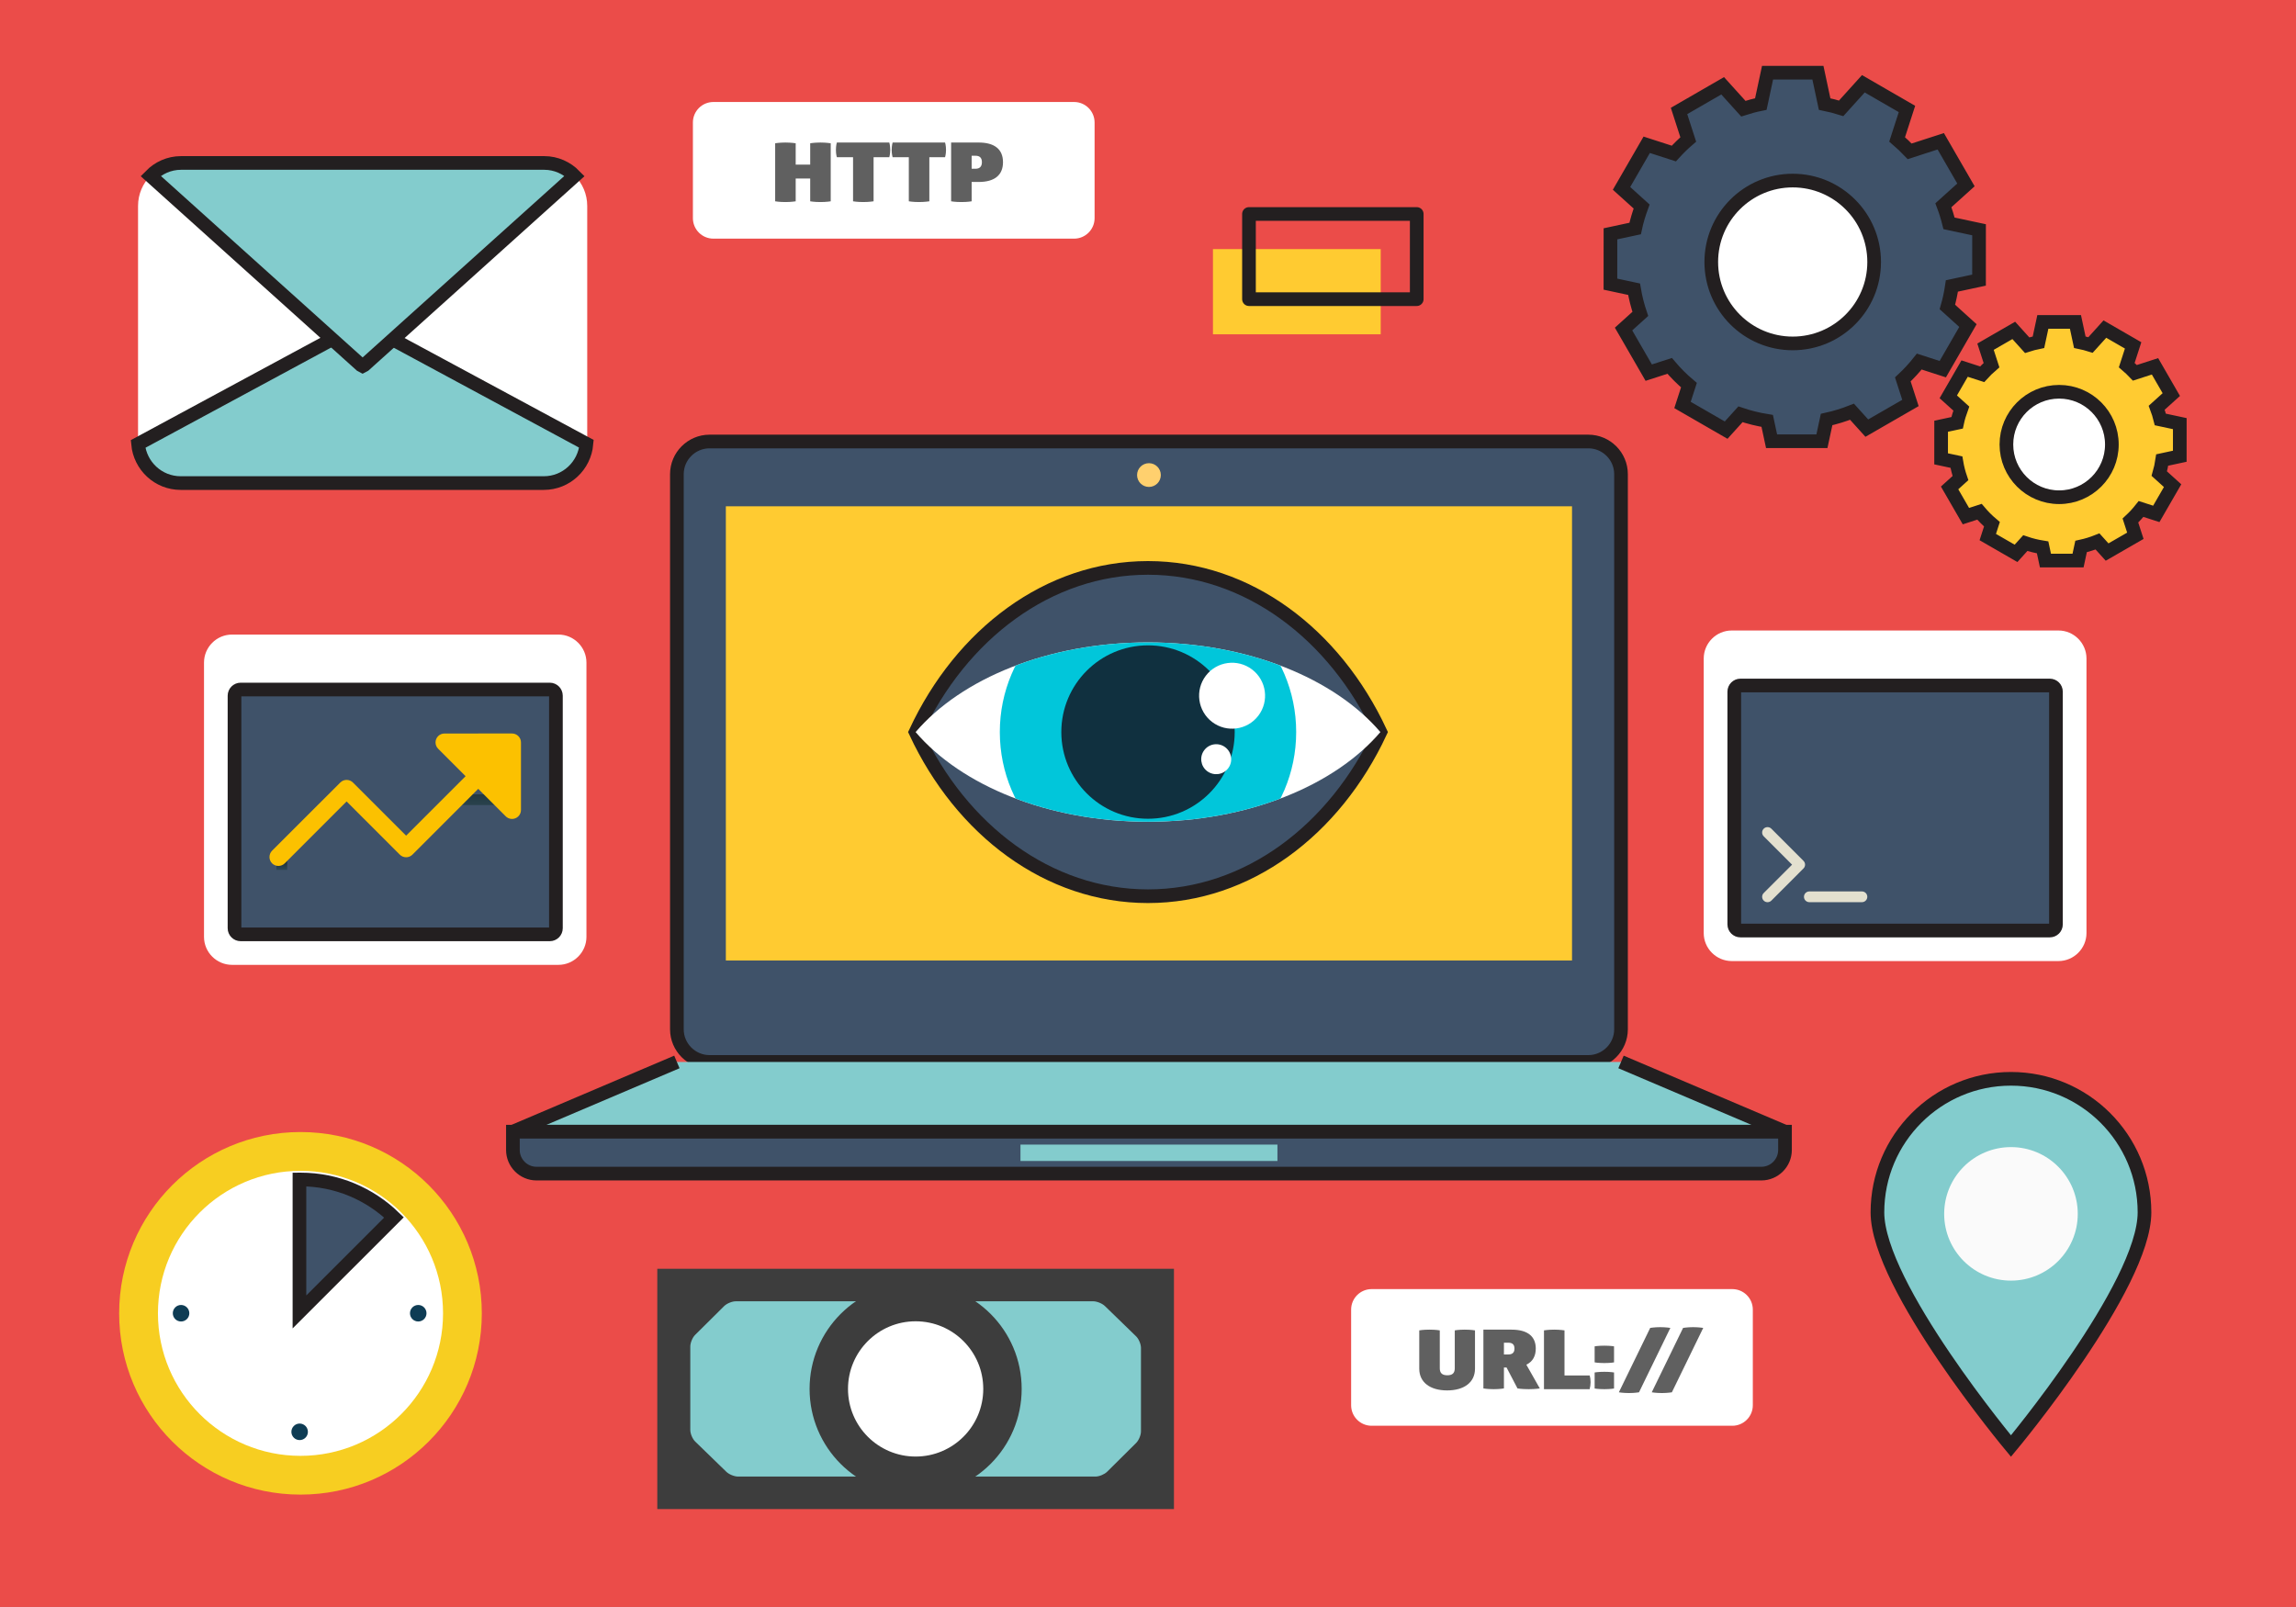 <?xml version="1.0" encoding="utf-8"?>
<!-- Generator: Adobe Illustrator 16.0.0, SVG Export Plug-In . SVG Version: 6.00 Build 0)  -->
<!DOCTYPE svg PUBLIC "-//W3C//DTD SVG 1.1//EN" "http://www.w3.org/Graphics/SVG/1.1/DTD/svg11.dtd">
<svg version="1.1" id="Layer_1" xmlns="http://www.w3.org/2000/svg" xmlns:xlink="http://www.w3.org/1999/xlink" x="0px" y="0px"
	 width="335.986px" height="235.19px" viewBox="0 0 335.986 235.19" enable-background="new 0 0 335.986 235.19"
	 xml:space="preserve">
<rect x="0" y="0" width="335.986" height="235.19" fill="#808080" stroke="none"/>
<g>
	<g>
		<rect y="-0.007" fill="#EB4C49" width="335.986" height="235.19"/>
	</g>
</g>
<g id="Email_Marketing_2_">
	<g>
		<path fill="#FFFFFF" d="M85.932,64.404c0,3.475-2.82,6.294-6.295,6.294H26.491c-3.471,0-6.29-2.819-6.29-6.294V30.141
			c0-3.473,2.819-6.293,6.29-6.293h53.146c3.475,0,6.295,2.82,6.295,6.293V64.404z"/>
		<path fill="#83CCCD" stroke="#231F20" stroke-width="2" d="M53.009,47.271L20.201,64.979c0.294,3.2,2.958,5.72,6.235,5.72h53.142
			c3.288,0,5.958-2.532,6.24-5.746L53.009,47.271z"/>
		<path fill="#83CCCD" stroke="#231F20" stroke-width="2" d="M52.819,53.434l0.245,0.131l0.248-0.131l30.774-27.689
			c-1.13-1.16-2.696-1.896-4.45-1.896H26.491c-1.756,0-3.316,0.736-4.452,1.896L52.819,53.434z"/>
	</g>
</g>
<g>
	<path fill="#F7CE21" d="M70.506,192.212c0,14.653-11.881,26.53-26.532,26.53c-14.655,0-26.538-11.877-26.538-26.53
		s11.883-26.535,26.538-26.535C58.625,165.677,70.506,177.559,70.506,192.212"/>
	<path fill="#FFFFFF" d="M64.833,192.212c0,11.518-9.344,20.857-20.859,20.857c-11.523,0-20.862-9.34-20.862-20.857
		c0-11.52,9.339-20.857,20.862-20.857C55.489,171.354,64.833,180.692,64.833,192.212"/>
	<path fill="#3F5269" stroke="#231F20" stroke-width="2" d="M43.977,172.622c-0.055,0-0.105,0.01-0.156,0.01v19.373l13.835-13.831
		C54.112,174.745,49.291,172.622,43.977,172.622"/>
	<path fill="#0E3C54" d="M62.412,192.2c0,0.668-0.54,1.206-1.208,1.206c-0.67,0-1.21-0.538-1.21-1.206c0-0.67,0.54-1.213,1.21-1.213
		C61.872,190.987,62.412,191.53,62.412,192.2"/>
	<path fill="#0E3C54" d="M27.705,192.2c0,0.668-0.544,1.206-1.211,1.206c-0.669,0-1.207-0.538-1.207-1.206
		c0-0.67,0.538-1.213,1.207-1.213C27.161,190.987,27.705,191.53,27.705,192.2"/>
	<path fill="#0E3C54" d="M43.849,208.342c0.668,0,1.208,0.546,1.208,1.213c0,0.668-0.54,1.207-1.208,1.207
		c-0.666,0-1.208-0.539-1.208-1.207C42.641,208.888,43.183,208.342,43.849,208.342"/>
</g>
<g>
	<g>
		<path fill-rule="evenodd" clip-rule="evenodd" fill="#3F5269" stroke="#231F20" stroke-width="2" d="M103.831,64.616h128.602
			c2.629,0,4.779,2.149,4.779,4.778v81.246c0,2.628-2.15,4.778-4.779,4.778H103.831c-2.629,0-4.779-2.15-4.779-4.778V69.395
			C99.052,66.766,101.202,64.616,103.831,64.616z"/>
		<rect x="106.218" y="74.098" fill-rule="evenodd" clip-rule="evenodd" fill="#FFCB31" width="123.824" height="66.472"/>
		<circle fill-rule="evenodd" clip-rule="evenodd" fill="#FFD06E" cx="168.132" cy="69.527" r="1.738"/>
		<polyline fill-rule="evenodd" clip-rule="evenodd" fill="#83CCCD" stroke="#231F20" stroke-width="2" points="237.212,155.419 
			261.208,165.627 75.056,165.627 99.052,155.419 		"/>
		<path fill-rule="evenodd" clip-rule="evenodd" fill="#3F5269" stroke="#231F20" stroke-width="2" d="M75.056,165.627h186.152
			v2.681c0,1.899-1.557,3.454-3.455,3.454H78.51c-1.899,0-3.454-1.555-3.454-3.454V165.627z"/>
		<rect x="149.331" y="167.516" fill-rule="evenodd" clip-rule="evenodd" fill="#83CCCD" width="37.603" height="2.398"/>
	</g>
</g>
<rect x="177.498" y="36.457" fill="#FFCB31" width="24.548" height="12.469"/>
<rect x="182.77" y="31.316" fill="none" stroke="#231F20" stroke-width="2" stroke-linejoin="round" stroke-miterlimit="10" width="24.548" height="12.469"/>
<g>
	<path fill-rule="evenodd" clip-rule="evenodd" fill="#FFFFFF" d="M33.949,92.871h47.773c2.254,0,4.096,1.854,4.096,4.099v40.147
		c0,2.244-1.849,4.092-4.096,4.092H33.949c-2.246,0-4.095-1.838-4.095-4.092V96.97C29.854,94.716,31.695,92.871,33.949,92.871z"/>
	<g>
		<path fill-rule="evenodd" clip-rule="evenodd" fill="#3F5269" stroke="#231F20" stroke-width="2" d="M34.317,101.812v34.038
			c0,0.488,0.401,0.895,0.894,0.895h45.247c0.492,0,0.893-0.4,0.893-0.895v-34.038c0-0.491-0.405-0.897-0.893-0.897H35.211
			C34.726,100.914,34.317,101.32,34.317,101.812z"/>
	</g>
	<linearGradient id="SVGID_1_" gradientUnits="userSpaceOnUse" x1="41.237" y1="127.234" x2="41.237" y2="126.237">
		<stop  offset="0" style="stop-color:#2C4754"/>
		<stop  offset="1" style="stop-color:#203339"/>
	</linearGradient>
	<polygon fill="url(#SVGID_1_)" points="40.449,127.319 40.449,124.891 42.024,123.175 42.024,127.319 	"/>
	<linearGradient id="SVGID_2_" gradientUnits="userSpaceOnUse" x1="65.451" y1="117.764" x2="65.187" y2="117.143">
		<stop  offset="0" style="stop-color:#2C4754"/>
		<stop  offset="1" style="stop-color:#203339"/>
	</linearGradient>
	<path fill="url(#SVGID_2_)" d="M64.767,117.83l0.914-1.202v1.202H64.767z"/>
	<linearGradient id="SVGID_3_" gradientUnits="userSpaceOnUse" x1="70.506" y1="118.553" x2="70.506" y2="115.452">
		<stop  offset="0" style="stop-color:#2C4754"/>
		<stop  offset="1" style="stop-color:#203339"/>
	</linearGradient>
	<rect x="67.369" y="116.256" fill="url(#SVGID_3_)" width="6.274" height="1.574"/>
	<path fill="#FCC100" d="M41.666,126.355c-0.508,0.505-1.342,0.505-1.85,0c-0.508-0.512-0.508-1.342,0-1.854l9.982-9.977
		c0.512-0.509,1.336-0.509,1.848,0l7.783,7.777l8.704-8.701l-4.021-4.023c-0.507-0.511-0.504-1.333,0.007-1.848
		c0.252-0.252,0.584-0.374,0.917-0.374h0.039h4.908v-0.006h4.947c0.72,0,1.307,0.587,1.307,1.31v0.029v4.918v4.94
		c0,0.724-0.587,1.31-1.307,1.31c-0.405,0-0.762-0.183-0.999-0.461l-3.948-3.947l-9.628,9.631c-0.508,0.512-1.341,0.512-1.85,0
		l-7.783-7.784L41.666,126.355z"/>
</g>
<g>
	<path fill-rule="evenodd" clip-rule="evenodd" fill="#FFFFFF" d="M253.414,92.275h47.814c2.255,0,4.099,1.854,4.099,4.102v40.182
		c0,2.246-1.851,4.096-4.099,4.096h-47.814c-2.248,0-4.099-1.84-4.099-4.096V96.377C249.315,94.121,251.158,92.275,253.414,92.275z"
		/>
	<g>
		<path fill-rule="evenodd" clip-rule="evenodd" fill="#3F5269" stroke="#231F20" stroke-width="2" d="M253.786,101.223v34.068
			c0,0.488,0.4,0.895,0.895,0.895h45.281c0.493,0,0.896-0.4,0.896-0.895v-34.068c0-0.49-0.406-0.897-0.896-0.897h-45.281
			C254.192,100.325,253.786,100.732,253.786,101.223z"/>
	</g>
	<path fill="#E3E0CF" d="M258.096,122.4c-0.311-0.311-0.311-0.811,0-1.119c0.304-0.305,0.809-0.305,1.115,0l4.701,4.707
		c0.311,0.305,0.311,0.811,0,1.113l-0.013,0.015l-4.688,4.694c-0.307,0.306-0.812,0.306-1.115,0c-0.311-0.311-0.311-0.811,0-1.115
		l4.148-4.146L258.096,122.4L258.096,122.4z M264.772,132.037h7.692c0.439,0,0.788-0.357,0.788-0.787
		c0-0.436-0.349-0.787-0.788-0.787h-7.692c-0.437,0-0.789,0.352-0.789,0.787C263.983,131.68,264.336,132.037,264.772,132.037z"/>
</g>
<path fill="#FFFFFF" d="M160.177,31.927c0,1.656-1.344,3-3,3h-52.781c-1.656,0-3-1.344-3-3v-14c0-1.656,1.344-3,3-3h52.781
	c1.656,0,3,1.344,3,3V31.927z"/>
<g>
	<path fill="#606060" d="M118.56,20.968c0,0,0.647-0.108,1.502-0.108s1.502,0.108,1.502,0.108v8.494c0,0-0.634,0.109-1.488,0.109
		c-0.923,0-1.516-0.109-1.516-0.109v-3.339h-2.122v3.339c0,0-0.661,0.109-1.502,0.109c-0.909,0-1.502-0.109-1.502-0.109v-8.494
		c0,0,0.634-0.108,1.488-0.108c0.868,0,1.516,0.108,1.516,0.108v3.122h2.122V20.968z"/>
	<path fill="#606060" d="M130.137,20.859c0,0,0.138,0.436,0.138,1.077c0,0.616-0.138,1.076-0.138,1.076h-2.301v6.449
		c0,0-0.662,0.109-1.502,0.109c-0.91,0-1.502-0.109-1.502-0.109v-6.449h-2.37c0,0-0.138-0.436-0.138-1.053
		c0-0.678,0.138-1.101,0.138-1.101H130.137z"/>
	<path fill="#606060" d="M138.297,20.859c0,0,0.138,0.436,0.138,1.077c0,0.616-0.138,1.076-0.138,1.076h-2.301v6.449
		c0,0-0.662,0.109-1.502,0.109c-0.91,0-1.502-0.109-1.502-0.109v-6.449h-2.37c0,0-0.138-0.436-0.138-1.053
		c0-0.678,0.138-1.101,0.138-1.101H138.297z"/>
	<path fill="#606060" d="M142.186,29.462c0,0-0.579,0.109-1.502,0.109s-1.502-0.109-1.502-0.109v-8.603h4.037
		c2.273,0,3.555,0.956,3.555,2.88s-1.281,2.892-3.555,2.892h-1.033V29.462z M142.765,24.695c0.564,0,0.923-0.291,0.923-0.956
		c0-0.678-0.358-0.944-0.923-0.944h-0.579v1.9H142.765z"/>
</g>
<path fill="#FFFFFF" d="M256.499,205.665c0,1.656-1.344,3-3,3h-52.781c-1.656,0-3-1.344-3-3v-14c0-1.656,1.344-3,3-3h52.781
	c1.656,0,3,1.344,3,3V205.665z"/>
<g>
	<path fill="#606060" d="M215.844,200.309c0,2.033-1.625,3.183-4.078,3.183s-4.078-1.149-4.078-3.183v-5.603
		c0,0,0.564-0.108,1.488-0.108c0.938,0,1.516,0.108,1.516,0.108v5.542c0,0.714,0.357,1.028,1.102,1.028s1.09-0.314,1.09-1.028
		v-5.542c0,0,0.537-0.108,1.459-0.108c0.924,0,1.502,0.108,1.502,0.108V200.309z"/>
	<path fill="#606060" d="M221.182,194.598c2.549,0,3.555,1.137,3.555,2.771c0,1.053-0.414,1.9-1.379,2.359l1.971,3.473
		c0,0-0.633,0.109-1.625,0.109c-1.049,0-1.641-0.109-1.641-0.109l-1.598-3.061h-0.387v3.061c0,0-0.633,0.109-1.488,0.109
		c-0.922,0-1.516-0.109-1.516-0.109v-8.603H221.182z M220.078,198.228h0.648c0.619,0,0.895-0.303,0.895-0.859
		s-0.275-0.859-0.895-0.859h-0.648V198.228z"/>
	<path fill="#606060" d="M225.938,194.706c0,0,0.633-0.108,1.488-0.108c0.867,0,1.516,0.108,1.516,0.108v6.595h3.678
		c0.098,0.303,0.139,0.653,0.139,1.005c0,0.339-0.055,0.689-0.139,1.004h-6.682V194.706z"/>
	<path fill="#606060" d="M236.191,199.389c0,0-0.51,0.098-1.42,0.098c-0.908,0-1.418-0.098-1.418-0.098v-2.347
		c0,0,0.496-0.097,1.418-0.097c0.91,0,1.42,0.097,1.42,0.097V199.389z M236.191,203.213c0,0-0.51,0.097-1.42,0.097
		c-0.908,0-1.418-0.097-1.418-0.097v-2.348c0,0,0.496-0.097,1.418-0.097c0.91,0,1.42,0.097,1.42,0.097V203.213z"/>
	<path fill="#606060" d="M241.484,194.344c0,0,0.646-0.109,1.461-0.109c0.84,0,1.486,0.109,1.486,0.109l-4.588,9.426
		c0,0-0.646,0.108-1.461,0.108c-0.84,0-1.486-0.108-1.486-0.108L241.484,194.344z"/>
	<path fill="#606060" d="M246.295,194.344c0,0,0.646-0.109,1.461-0.109c0.84,0,1.486,0.109,1.486,0.109l-4.588,9.426
		c0,0-0.646,0.108-1.461,0.108c-0.84,0-1.486-0.108-1.486-0.108L246.295,194.344z"/>
</g>
<g>
	<g>
		<path fill="#3F5269" stroke="#231F20" stroke-width="2" d="M289.602,40.997l0.004-7.37l-4.396-0.94
			c-0.225-0.904-0.498-1.787-0.825-2.646l3.302-2.979l-3.686-6.384l-4.551,1.471c-0.584-0.613-1.193-1.198-1.834-1.746l1.44-4.456
			l-6.382-3.686l-3.246,3.593c-0.791-0.25-1.596-0.455-2.422-0.623l-0.98-4.59h-7.371l-0.984,4.59
			c-0.871,0.174-1.725,0.405-2.56,0.674l-3.027-3.349l-6.382,3.686l1.348,4.171c-0.748,0.639-1.445,1.332-2.107,2.059l-3.971-1.283
			l-3.686,6.381l2.941,2.655c-0.383,1.044-0.714,2.112-0.947,3.22l-3.613,0.775l-0.004,7.367l3.46,0.741
			c0.21,1.239,0.515,2.446,0.912,3.613l-2.452,2.216l3.686,6.381l3.062-0.989c0.858,1.017,1.802,1.96,2.82,2.818l-0.941,2.902
			l6.385,3.683l2.096-2.318c1.263,0.43,2.568,0.752,3.915,0.968l0.638,2.978h7.367l0.684-3.183c1.281-0.278,2.523-0.665,3.719-1.139
			l2.167,2.399l6.384-3.68l-1.115-3.449c0.866-0.811,1.672-1.681,2.406-2.611l3.439,1.112l3.684-6.38l-3.008-2.722
			c0.289-0.998,0.505-2.026,0.662-3.077L289.602,40.997z M271.443,38.343c0,5.029-4.076,9.103-9.104,9.103
			c-5.029,0-9.104-4.073-9.104-9.103s4.074-9.104,9.104-9.104C267.367,29.239,271.443,33.313,271.443,38.343z"/>
		<path fill="#FFFFFF" stroke="#231F20" stroke-width="2" stroke-linejoin="round" stroke-miterlimit="10" d="M262.339,50.261
			c-6.584,0-11.919-5.335-11.919-11.918c0-6.582,5.335-11.916,11.919-11.916c6.582,0,11.916,5.334,11.916,11.916
			C274.255,44.926,268.921,50.261,262.339,50.261z"/>
	</g>
</g>
<g>
	<g>
		<path fill="#FFCB31" stroke="#231F20" stroke-width="2" d="M318.978,66.771l0.003-4.772l-2.847-0.608
			c-0.145-0.585-0.322-1.157-0.533-1.714l2.137-1.929l-2.385-4.134l-2.947,0.952c-0.379-0.397-0.773-0.775-1.188-1.13l0.933-2.886
			l-4.133-2.387l-2.102,2.327c-0.513-0.162-1.034-0.295-1.568-0.404l-0.635-2.972h-4.772l-0.639,2.972
			c-0.562,0.113-1.115,0.263-1.656,0.437l-1.96-2.168l-4.133,2.386l0.874,2.701c-0.484,0.414-0.938,0.862-1.365,1.333l-2.571-0.831
			l-2.388,4.132l1.905,1.72c-0.247,0.676-0.462,1.367-0.613,2.084l-2.339,0.502l-0.003,4.771l2.24,0.479
			c0.136,0.803,0.333,1.584,0.591,2.34l-1.588,1.436l2.387,4.131l1.982-0.641c0.555,0.658,1.167,1.27,1.826,1.825l-0.609,1.88
			l4.134,2.384l1.357-1.501c0.817,0.278,1.663,0.486,2.535,0.627l0.413,1.928h4.77l0.443-2.061c0.829-0.181,1.634-0.431,2.407-0.737
			l1.403,1.554l4.134-2.383l-0.723-2.233c0.562-0.524,1.083-1.089,1.559-1.69l2.227,0.72l2.386-4.131l-1.948-1.763
			c0.188-0.646,0.327-1.312,0.429-1.992L318.978,66.771z M307.22,65.054c0,3.256-2.639,5.894-5.895,5.894s-5.895-2.638-5.895-5.894
			c0-3.257,2.639-5.895,5.895-5.895S307.22,61.797,307.22,65.054z"/>
		<path fill="#FFFFFF" stroke="#231F20" stroke-width="2" stroke-linejoin="round" stroke-miterlimit="10" d="M301.325,72.771
			c-4.264,0-7.718-3.455-7.718-7.717c0-4.263,3.454-7.717,7.718-7.717c4.262,0,7.716,3.454,7.716,7.717
			C309.041,69.315,305.587,72.771,301.325,72.771z"/>
	</g>
</g>
<g>
	<path fill="#3F5269" stroke="#231F20" stroke-width="2" d="M167.99,83.115c-14.599,0-27.313,9.691-34.003,24.027
		c6.689,14.336,19.404,24.022,34.003,24.022c14.602,0,27.324-9.687,34.009-24.022C195.314,92.807,182.592,83.115,167.99,83.115z"/>
	<g>
		<defs>
			<path id="SVGID_4_" d="M167.99,94.019c-14.599,0-27.313,5.293-34.003,13.124c6.689,7.828,19.404,13.119,34.003,13.119
				c14.602,0,27.324-5.291,34.009-13.119C195.314,99.312,182.592,94.019,167.99,94.019z"/>
		</defs>
		<use xlink:href="#SVGID_4_"  overflow="visible" fill="#FFFFFF"/>
		<clipPath id="SVGID_5_">
			<use xlink:href="#SVGID_4_"  overflow="visible"/>
		</clipPath>
		<path clip-path="url(#SVGID_5_)" fill="#01C6DA" d="M189.677,107.137c0,11.979-9.707,21.687-21.687,21.687
			c-11.972,0-21.681-9.707-21.681-21.687c0-11.976,9.709-21.678,21.681-21.678C179.97,85.459,189.677,95.161,189.677,107.137z"/>
		<path clip-path="url(#SVGID_5_)" fill="#10303F" d="M180.681,107.137c0,7.012-5.678,12.69-12.69,12.69
			c-7.005,0-12.683-5.679-12.683-12.69c0-7.006,5.678-12.688,12.683-12.688C175.003,94.448,180.681,100.131,180.681,107.137z"/>
	</g>
	<path fill="#FFFFFF" d="M184.14,104.744c-1.615,2.122-4.648,2.532-6.763,0.92c-2.125-1.62-2.534-4.648-0.923-6.768
		c1.615-2.121,4.644-2.529,6.768-0.916C185.343,99.593,185.755,102.625,184.14,104.744z"/>
	<path fill="#FFFFFF" d="M179.725,112.442c-0.733,0.962-2.114,1.146-3.081,0.416c-0.962-0.732-1.151-2.114-0.414-3.072
		c0.731-0.966,2.108-1.153,3.07-0.421C180.267,110.101,180.456,111.476,179.725,112.442z"/>
</g>
<g>
	<rect x="96.185" y="185.689" fill="#3D3D3D" width="75.606" height="35.169"/>
	<g>
		<path fill="#83CCCD" d="M161.687,191.145c-0.395-0.384-1.167-0.697-1.717-0.697h-24.98c-0.55,0-1.45,0-2,0h-25.311
			c-0.55,0-1.319,0.317-1.71,0.704l-4.244,4.21c-0.391,0.387-0.71,1.154-0.71,1.704v12.214c0,0.55,0.322,1.313,0.717,1.697
			l4.559,4.426c0.395,0.384,1.167,0.697,1.717,0.697h24.982c0.55,0,1.45,0,2,0h25.308c0.55,0,1.319-0.317,1.71-0.704l4.245-4.211
			c0.391-0.387,0.71-1.154,0.71-1.704v-12.214c0-0.55-0.322-1.313-0.717-1.696L161.687,191.145z"/>
	</g>
	<circle fill="#3D3D3D" cx="133.989" cy="203.271" r="15.518"/>
	<path fill="#FFFFFF" d="M143.886,203.272c0,5.466-4.431,9.899-9.896,9.899c-5.467,0-9.898-4.434-9.898-9.899
		c0-5.464,4.432-9.897,9.898-9.897C139.455,193.375,143.886,197.809,143.886,203.272z"/>
</g>
<path fill="#83CCCD" stroke="#231F20" stroke-width="2" d="M294.276,157.888c-10.789,0-19.542,8.751-19.542,19.544
	c0,10.79,19.542,34.201,19.542,34.201s19.539-23.411,19.539-34.201C313.815,166.639,305.069,157.888,294.276,157.888z"/>
<path fill="#FAFAFA" d="M304.05,177.656c0,5.396-4.379,9.768-9.773,9.768c-5.396,0-9.775-4.372-9.775-9.768
	c0-5.396,4.379-9.773,9.775-9.773C299.671,167.883,304.05,172.26,304.05,177.656"/>
</svg>
